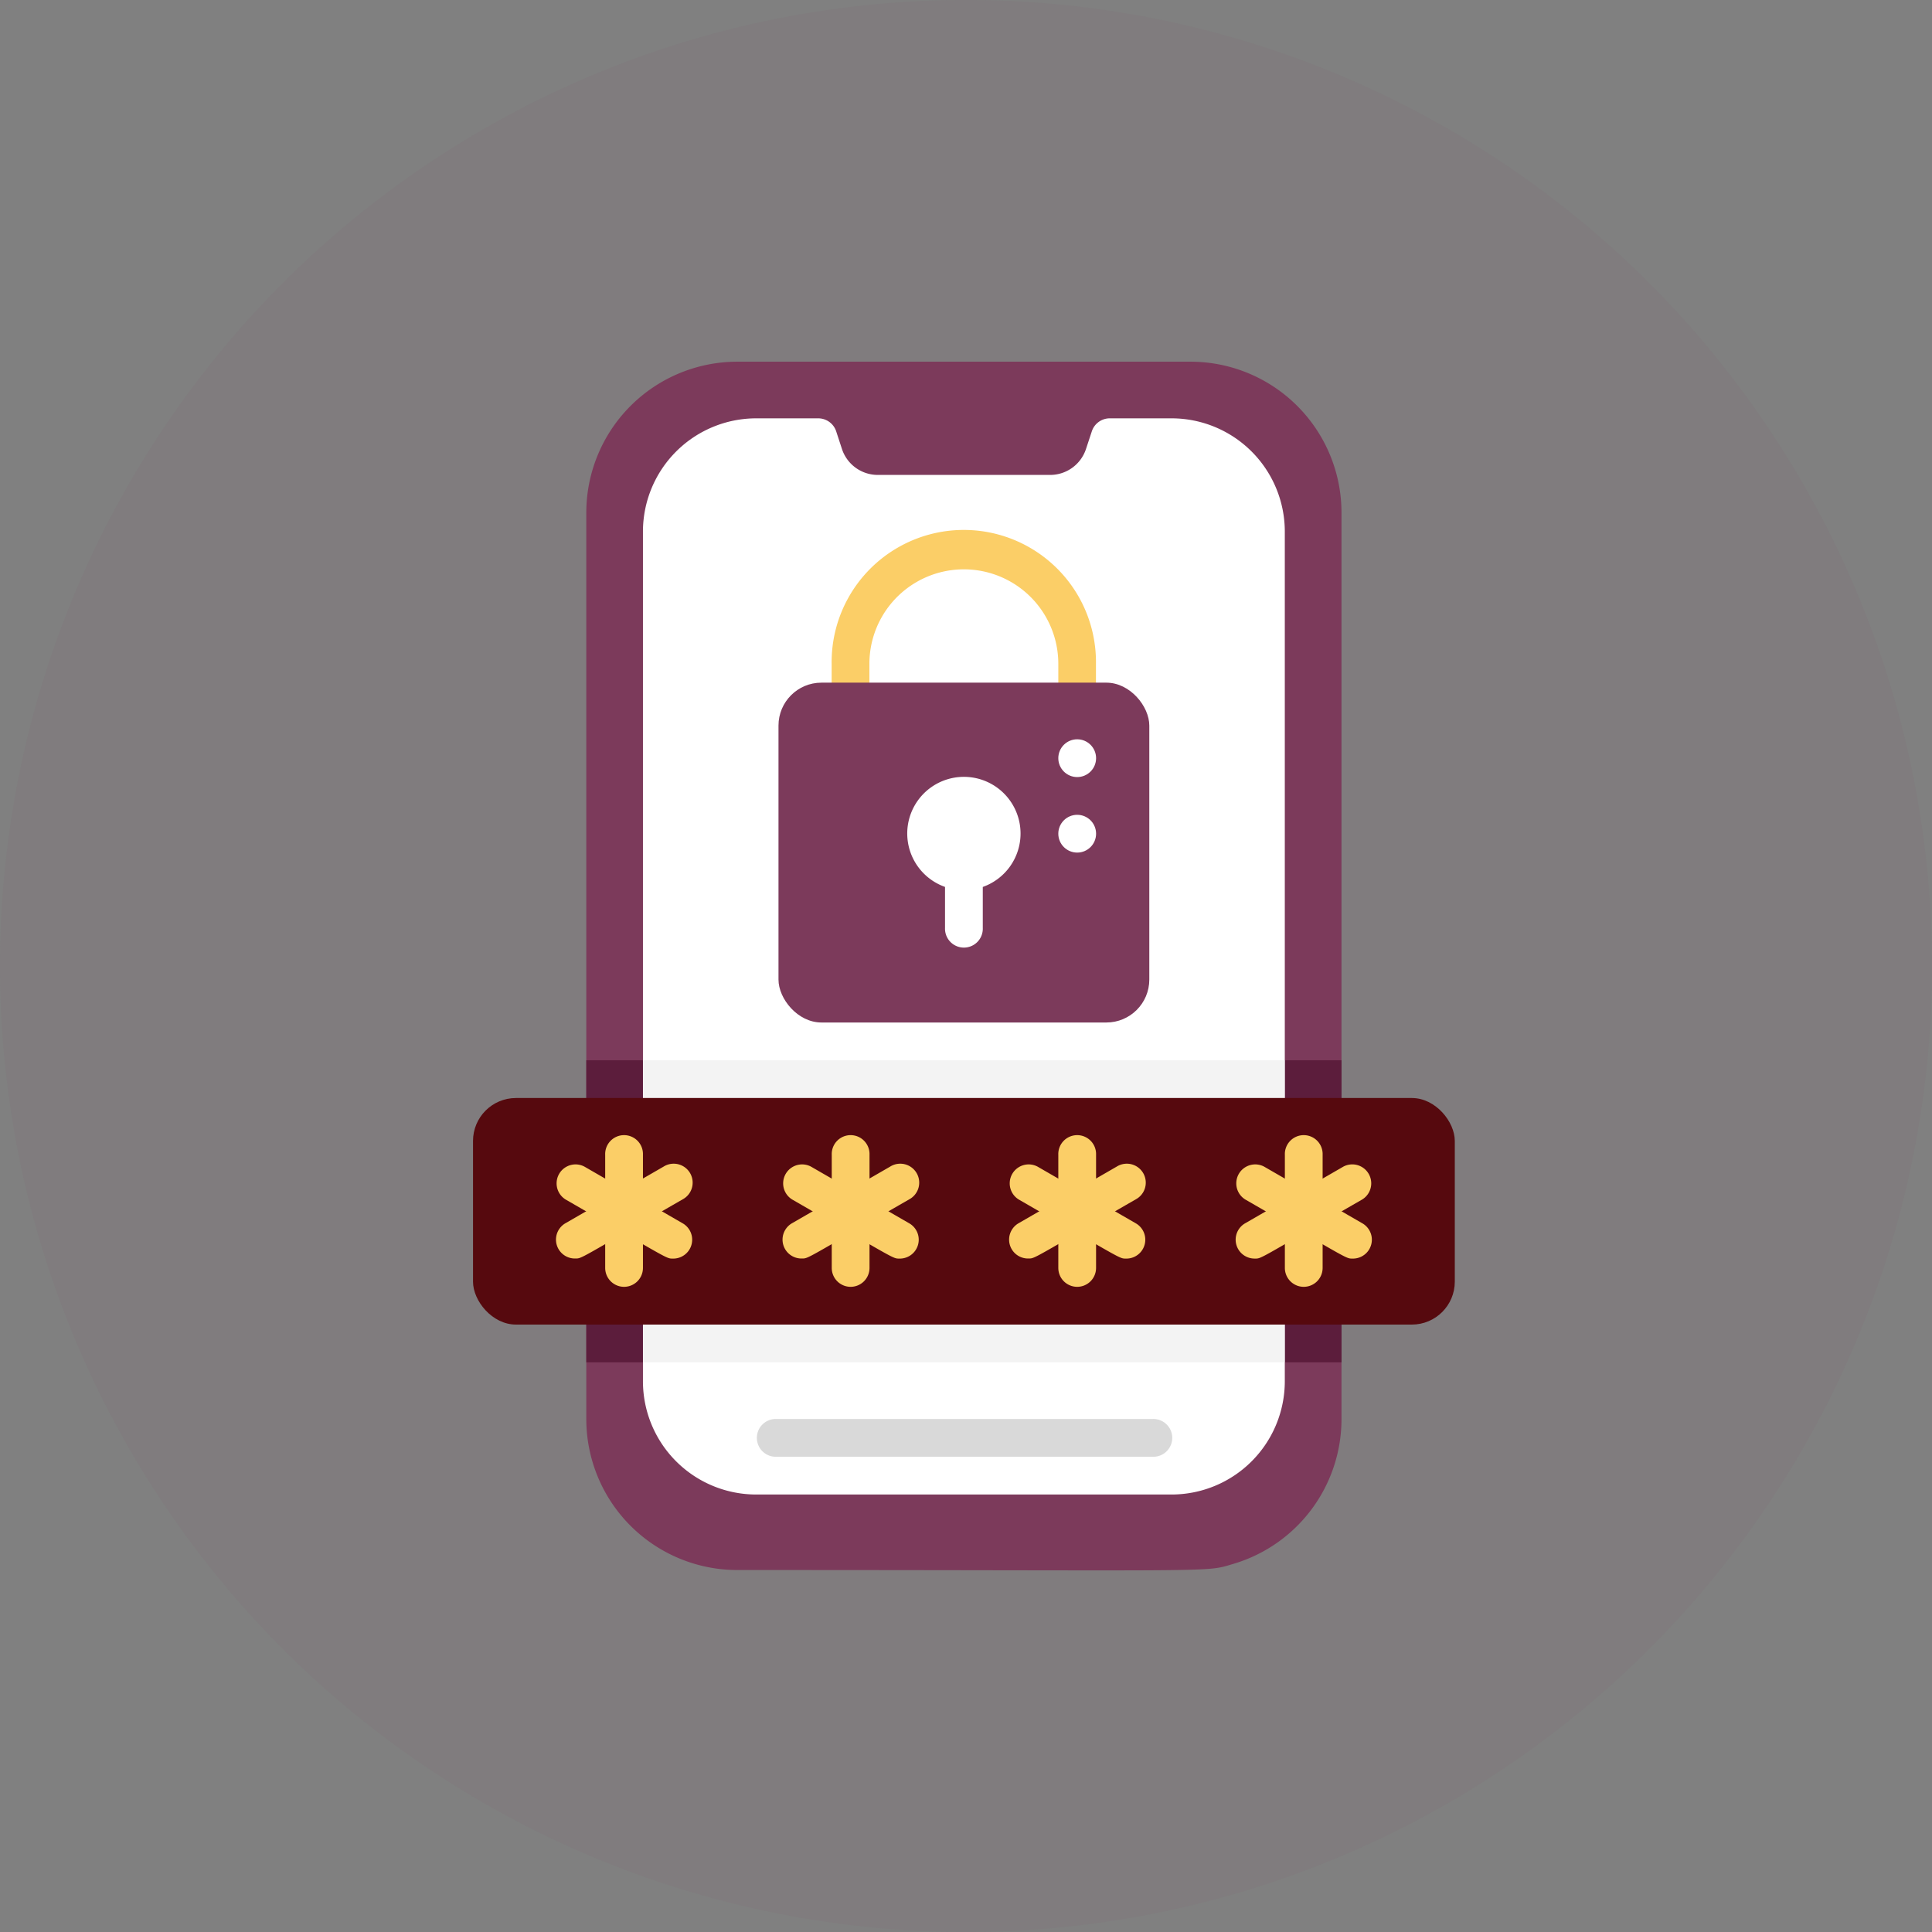 <svg xmlns="http://www.w3.org/2000/svg" width="90" height="90" viewBox="0 0 90 90">
  <rect x="0" y="0" width="90" height="90" fill="#808080" stroke="none"/>
  <g id="Group_21647" data-name="Group 21647" transform="translate(-114.622 -140.622)">
    <circle id="Ellipse_95" data-name="Ellipse 95" cx="45" cy="45" r="45" transform="translate(114.622 140.622)" fill="#7c3a5b" opacity="0.05"/>
    <g id="svgexport-22" transform="translate(136.657 157.471)">
      <path id="Path_13441" data-name="Path 13441" d="M47.18,7.036V49.253a7.036,7.036,0,0,1-5.057,6.755c-1.337.4-.343.281-23.087.281A7.036,7.036,0,0,1,12,49.253V7.036A7.036,7.036,0,0,1,19.036,0H40.144A7.036,7.036,0,0,1,47.18,7.036Z" transform="translate(-6.723 0)" fill="#7c3a5b"/>
      <path id="Path_13442" data-name="Path 13442" d="M44.9,8.277V47.855a5.277,5.277,0,0,1-5.277,5.277H20.277A5.277,5.277,0,0,1,15,47.855V8.277A5.277,5.277,0,0,1,20.277,3h2.894A.88.88,0,0,1,24,3.6l.273.836a1.759,1.759,0,0,0,1.671,1.2h8.021a1.759,1.759,0,0,0,1.671-1.2l.273-.827A.879.879,0,0,1,36.741,3h2.885A5.277,5.277,0,0,1,44.9,8.277Z" transform="translate(-7.084 -0.361)" fill="#fff"/>
      <path id="Path_13443" data-name="Path 13443" d="M36.434,17.8a.88.88,0,0,1-.88-.88V15.157a4.4,4.4,0,1,0-8.8,0v1.759a.88.88,0,0,1-1.759,0V15.157a6.157,6.157,0,1,1,12.313,0v1.759A.88.88,0,0,1,36.434,17.8Z" transform="translate(-8.289 -1.084)" fill="#fbce67"/>
      <rect id="Rectangle_18297" data-name="Rectangle 18297" width="17.274" height="15.831" rx="2" transform="translate(14.23 14.952)" fill="#7c3a5b"/>
      <circle id="Ellipse_612" data-name="Ellipse 612" cx="0.88" cy="0.88" r="0.88" transform="translate(27.265 17.59)" fill="#fff"/>
      <circle id="Ellipse_613" data-name="Ellipse 613" cx="0.88" cy="0.88" r="0.88" transform="translate(27.265 21.108)" fill="#fff"/>
      <path id="Path_13444" data-name="Path 13444" d="M34.277,24.637a2.639,2.639,0,1,0-3.518,2.48v1.917a.88.88,0,1,0,1.759,0V27.118a2.639,2.639,0,0,0,1.759-2.48Z" transform="translate(-8.771 -2.65)" fill="#fff"/>
      <path id="Path_13445" data-name="Path 13445" d="M44.542,37H47.18V51.072H44.542ZM12,37h2.639V51.072H12Z" transform="translate(-6.723 -4.458)" fill="#5c1d3c"/>
      <path id="Path_13446" data-name="Path 13446" d="M15,37H44.9V51.072H15Z" transform="translate(-7.084 -4.458)" fill="#f3f3f3"/>
      <rect id="Rectangle_18298" data-name="Rectangle 18298" width="45.735" height="10.554" rx="2" transform="translate(0 34.301)" fill="#56090e"/>
      <g id="Group_21645" data-name="Group 21645" transform="translate(3.864 36.06)">
        <path id="Path_13447" data-name="Path 13447" d="M13.88,48.036a.88.88,0,0,1-.88-.88V41.88a.88.88,0,1,1,1.759,0v5.277A.88.88,0,0,1,13.88,48.036Z" transform="translate(-10.707 -41)" fill="#fbce67"/>
        <path id="Path_13448" data-name="Path 13448" d="M15.853,46.9c-.334,0-.088.088-5.013-2.753a.883.883,0,0,1,.88-1.53l4.573,2.639a.88.88,0,0,1-.44,1.645Z" transform="translate(-10.393 -41.18)" fill="#fbce67"/>
        <path id="Path_13449" data-name="Path 13449" d="M11.279,46.717a.88.88,0,0,1-.44-1.645l4.573-2.639a.883.883,0,1,1,.88,1.53c-4.934,2.841-4.679,2.753-5.013,2.753ZM24.12,48.036a.88.88,0,0,1-.88-.88V41.88a.88.88,0,1,1,1.759,0v5.277A.88.88,0,0,1,24.12,48.036Z" transform="translate(-10.393 -41)" fill="#fbce67"/>
        <path id="Path_13450" data-name="Path 13450" d="M27.853,46.9c-.334,0-.088.088-5.013-2.753a.883.883,0,0,1,.88-1.53l4.573,2.639a.88.88,0,0,1-.44,1.645Z" transform="translate(-11.839 -41.18)" fill="#fbce67"/>
        <path id="Path_13451" data-name="Path 13451" d="M23.279,46.717a.88.88,0,0,1-.44-1.645l4.573-2.639a.883.883,0,1,1,.88,1.53c-4.934,2.841-4.679,2.753-5.013,2.753ZM36.12,48.036a.88.88,0,0,1-.88-.88V41.88a.88.88,0,1,1,1.759,0v5.277A.88.88,0,0,1,36.12,48.036Z" transform="translate(-11.839 -41)" fill="#fbce67"/>
        <path id="Path_13452" data-name="Path 13452" d="M39.853,46.9c-.334,0-.088.088-5.013-2.753a.883.883,0,0,1,.88-1.53l4.573,2.639a.88.88,0,0,1-.44,1.645Z" transform="translate(-13.285 -41.18)" fill="#fbce67"/>
        <path id="Path_13453" data-name="Path 13453" d="M35.279,46.717a.88.88,0,0,1-.44-1.645l4.573-2.639a.883.883,0,1,1,.88,1.53c-4.934,2.841-4.679,2.753-5.013,2.753ZM48.12,48.036a.88.88,0,0,1-.88-.88V41.88a.88.88,0,1,1,1.759,0v5.277A.88.88,0,0,1,48.12,48.036Z" transform="translate(-13.285 -41)" fill="#fbce67"/>
        <path id="Path_13454" data-name="Path 13454" d="M51.853,46.9c-.334,0-.088.088-5.013-2.753a.883.883,0,0,1,.88-1.53l4.573,2.639a.88.88,0,0,1-.44,1.645Z" transform="translate(-14.731 -41.18)" fill="#fbce67"/>
        <path id="Path_13455" data-name="Path 13455" d="M47.279,46.9a.88.88,0,0,1-.44-1.645l4.573-2.639a.883.883,0,0,1,.88,1.53C47.358,46.985,47.613,46.9,47.279,46.9Z" transform="translate(-14.731 -41.18)" fill="#fbce67"/>
      </g>
      <path id="Path_13456" data-name="Path 13456" d="M39.47,57.759H21.88a.88.88,0,0,1,0-1.759H39.47a.88.88,0,1,1,0,1.759Z" transform="translate(-7.807 -6.747)" fill="#d9d9d9"/>
    </g>
  </g>
</svg>
